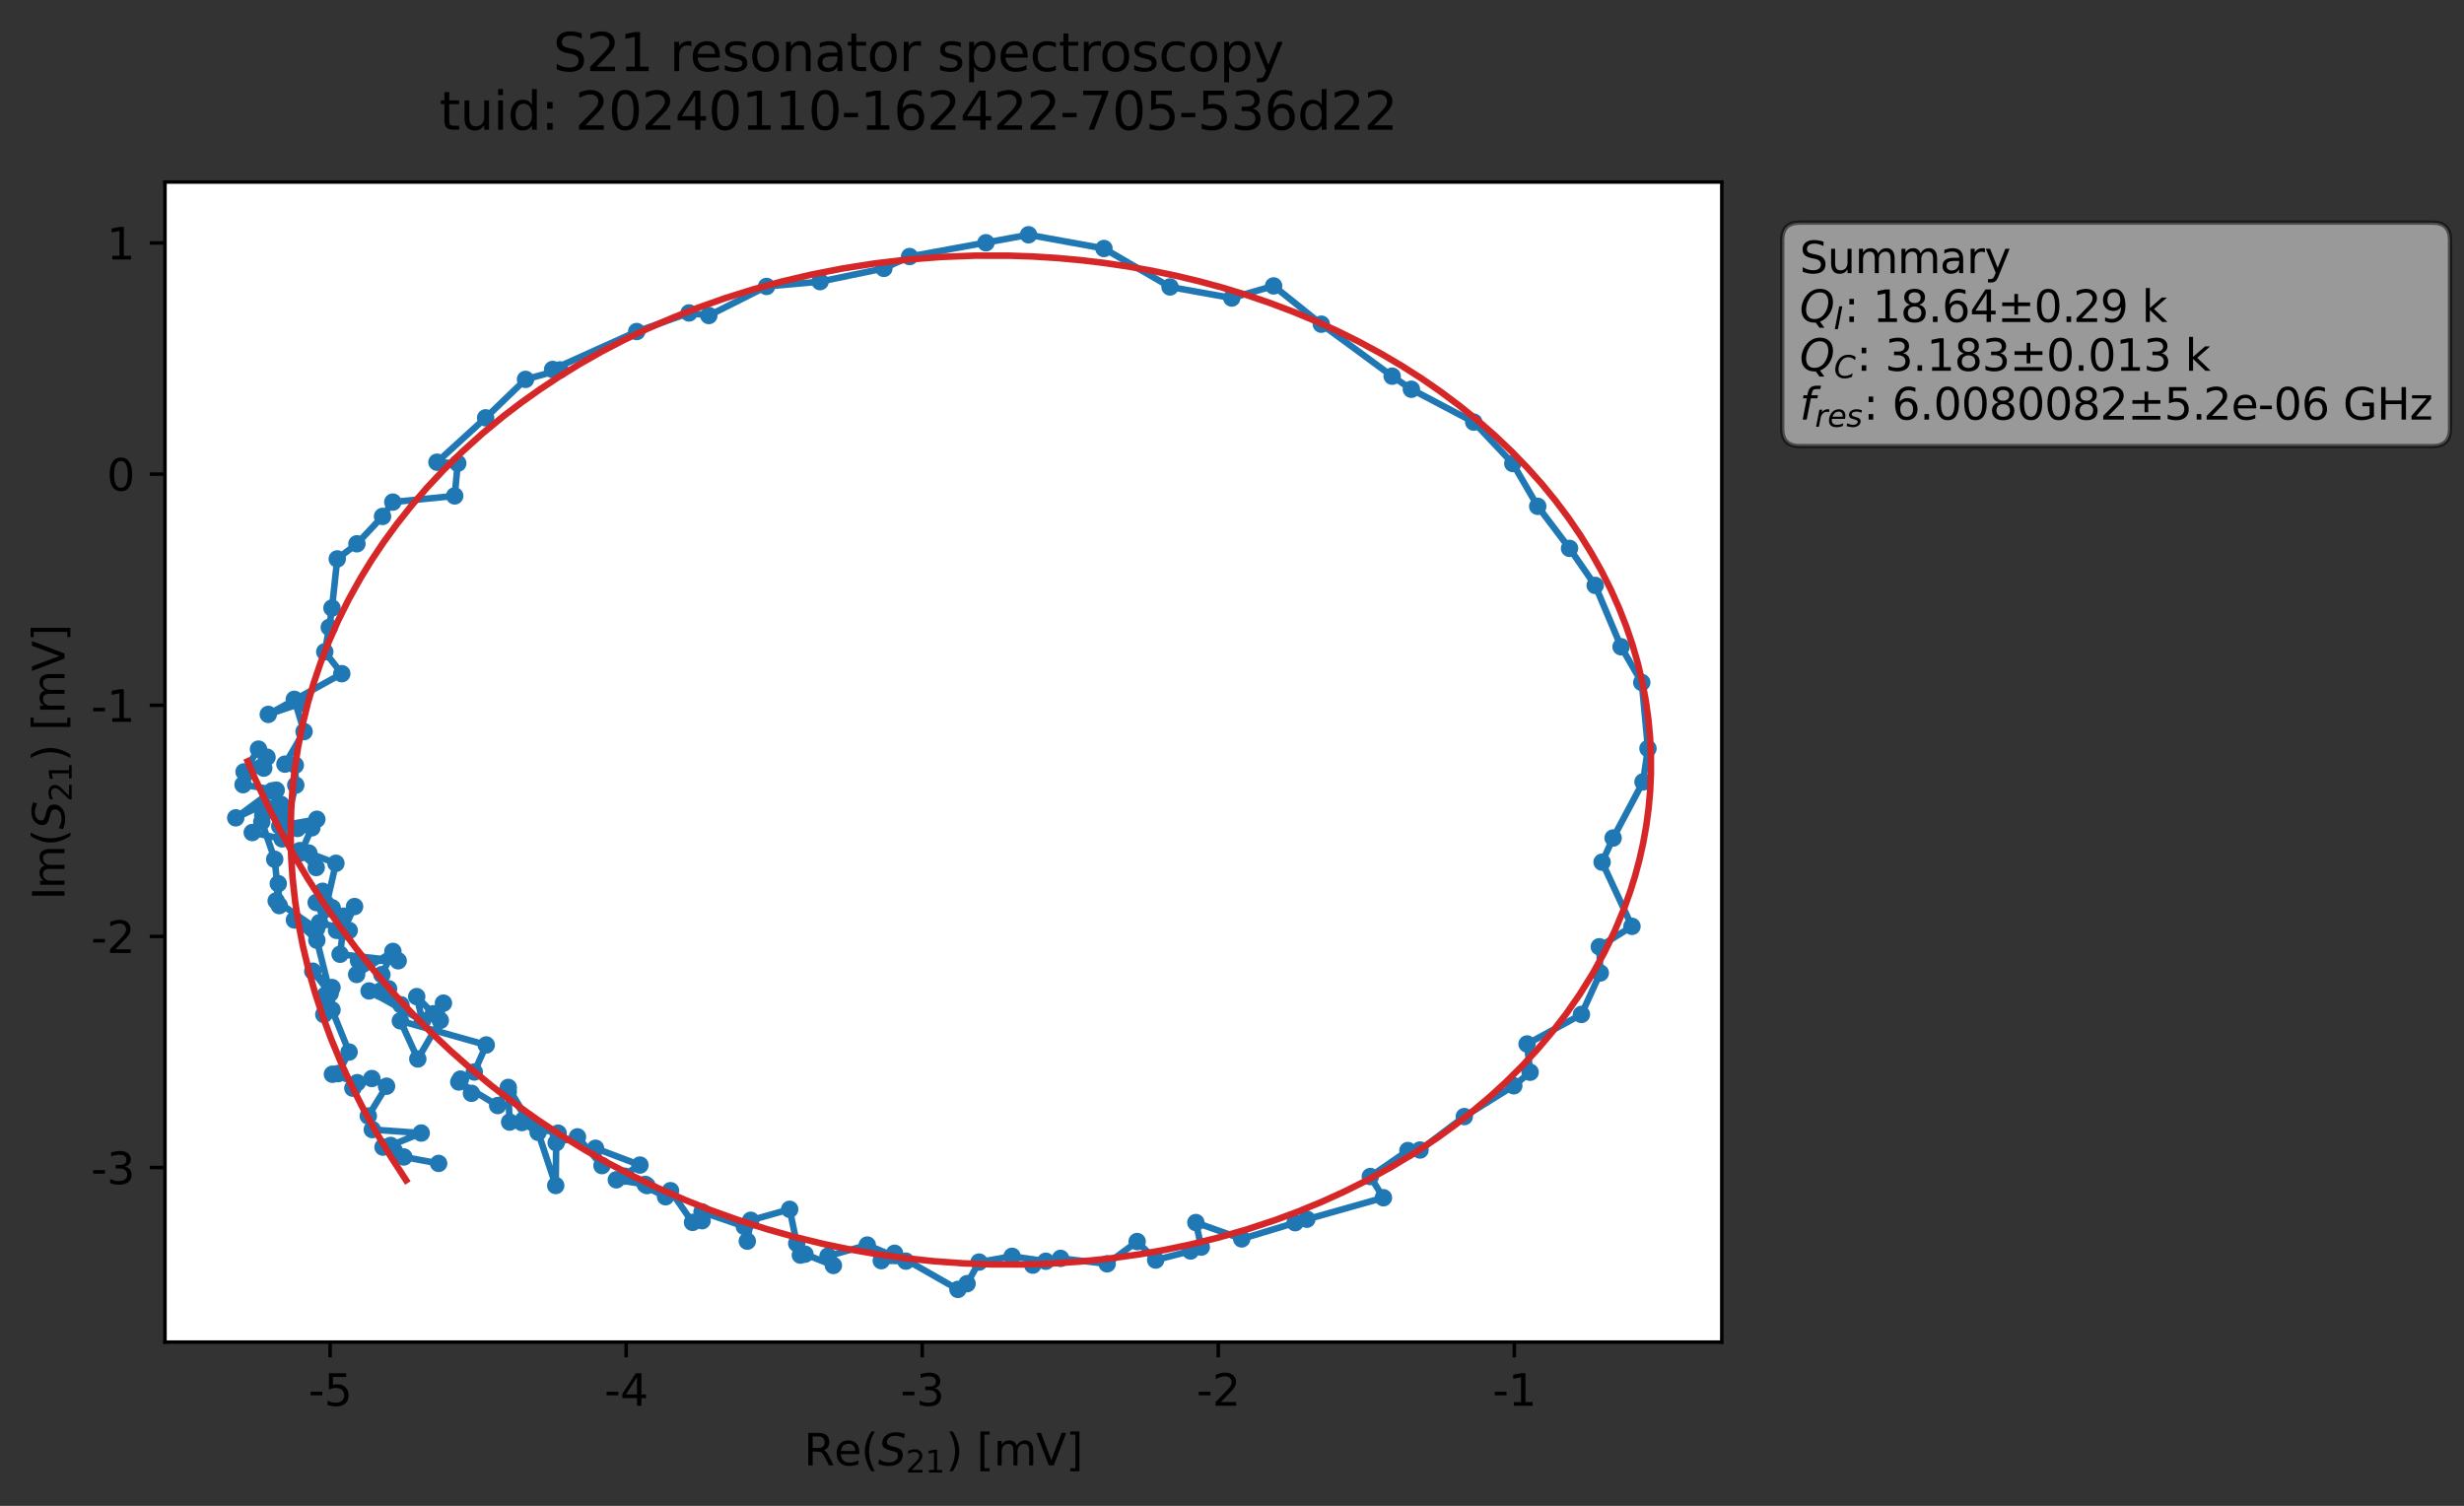 <?xml version="1.0" encoding="utf-8" standalone="no"?>
<!DOCTYPE svg PUBLIC "-//W3C//DTD SVG 1.1//EN"
  "http://www.w3.org/Graphics/SVG/1.1/DTD/svg11.dtd">
<svg xmlns:xlink="http://www.w3.org/1999/xlink" width="565.224pt" height="345.428pt" viewBox="0 0 565.224 345.428" xmlns="http://www.w3.org/2000/svg" version="1.1">
 <rect x="0" y="0" width="565.224" height="345.428" fill="#333333" stroke="none"/>
 <defs>
  <style type="text/css">*{stroke-linejoin: round; stroke-linecap: butt}</style>
 </defs>
 <g id="figure_1">
  <g id="patch_1">
   <path d="M 0 345.428 
L 565.224 345.428 
L 565.224 -0 
L 0 -0 
L 0 345.428 
z
" style="fill: none; opacity: 0"/>
  </g>
  <g id="axes_1">
   <g id="patch_2">
    <path d="M 37.848 307.872 
L 394.968 307.872 
L 394.968 41.76 
L 37.848 41.76 
z
" style="fill: #ffffff"/>
   </g>
   <g id="matplotlib.axis_1">
    <g id="xtick_1">
     <g id="line2d_1">
      <defs>
       <path id="m662bc33553" d="M 0 0 
L 0 3.5 
" style="stroke: #000000; stroke-width: 0.8"/>
      </defs>
      <g>
       <use xlink:href="#m662bc33553" x="75.724" y="307.872" style="stroke: #000000; stroke-width: 0.8"/>
      </g>
     </g>
     <g id="text_1">
      <!-- -5 -->
      <g transform="translate(70.739 322.47) scale(0.1 -0.1)">
       <defs>
        <path id="DejaVuSans-2d" d="M 313 2009 
L 1997 2009 
L 1997 1497 
L 313 1497 
L 313 2009 
z
" transform="scale(0.016)"/>
        <path id="DejaVuSans-35" d="M 691 4666 
L 3169 4666 
L 3169 4134 
L 1269 4134 
L 1269 2991 
Q 1406 3038 1543 3061 
Q 1681 3084 1819 3084 
Q 2600 3084 3056 2656 
Q 3513 2228 3513 1497 
Q 3513 744 3044 326 
Q 2575 -91 1722 -91 
Q 1428 -91 1123 -41 
Q 819 9 494 109 
L 494 744 
Q 775 591 1075 516 
Q 1375 441 1709 441 
Q 2250 441 2565 725 
Q 2881 1009 2881 1497 
Q 2881 1984 2565 2268 
Q 2250 2553 1709 2553 
Q 1456 2553 1204 2497 
Q 953 2441 691 2322 
L 691 4666 
z
" transform="scale(0.016)"/>
       </defs>
       <use xlink:href="#DejaVuSans-2d"/>
       <use xlink:href="#DejaVuSans-35" x="36.084"/>
      </g>
     </g>
    </g>
    <g id="xtick_2">
     <g id="line2d_2">
      <g>
       <use xlink:href="#m662bc33553" x="143.637" y="307.872" style="stroke: #000000; stroke-width: 0.8"/>
      </g>
     </g>
     <g id="text_2">
      <!-- -4 -->
      <g transform="translate(138.652 322.47) scale(0.1 -0.1)">
       <defs>
        <path id="DejaVuSans-34" d="M 2419 4116 
L 825 1625 
L 2419 1625 
L 2419 4116 
z
M 2253 4666 
L 3047 4666 
L 3047 1625 
L 3713 1625 
L 3713 1100 
L 3047 1100 
L 3047 0 
L 2419 0 
L 2419 1100 
L 313 1100 
L 313 1709 
L 2253 4666 
z
" transform="scale(0.016)"/>
       </defs>
       <use xlink:href="#DejaVuSans-2d"/>
       <use xlink:href="#DejaVuSans-34" x="36.084"/>
      </g>
     </g>
    </g>
    <g id="xtick_3">
     <g id="line2d_3">
      <g>
       <use xlink:href="#m662bc33553" x="211.55" y="307.872" style="stroke: #000000; stroke-width: 0.8"/>
      </g>
     </g>
     <g id="text_3">
      <!-- -3 -->
      <g transform="translate(206.565 322.47) scale(0.1 -0.1)">
       <defs>
        <path id="DejaVuSans-33" d="M 2597 2516 
Q 3050 2419 3304 2112 
Q 3559 1806 3559 1356 
Q 3559 666 3084 287 
Q 2609 -91 1734 -91 
Q 1441 -91 1130 -33 
Q 819 25 488 141 
L 488 750 
Q 750 597 1062 519 
Q 1375 441 1716 441 
Q 2309 441 2620 675 
Q 2931 909 2931 1356 
Q 2931 1769 2642 2001 
Q 2353 2234 1838 2234 
L 1294 2234 
L 1294 2753 
L 1863 2753 
Q 2328 2753 2575 2939 
Q 2822 3125 2822 3475 
Q 2822 3834 2567 4026 
Q 2313 4219 1838 4219 
Q 1578 4219 1281 4162 
Q 984 4106 628 3988 
L 628 4550 
Q 988 4650 1302 4700 
Q 1616 4750 1894 4750 
Q 2613 4750 3031 4423 
Q 3450 4097 3450 3541 
Q 3450 3153 3228 2886 
Q 3006 2619 2597 2516 
z
" transform="scale(0.016)"/>
       </defs>
       <use xlink:href="#DejaVuSans-2d"/>
       <use xlink:href="#DejaVuSans-33" x="36.084"/>
      </g>
     </g>
    </g>
    <g id="xtick_4">
     <g id="line2d_4">
      <g>
       <use xlink:href="#m662bc33553" x="279.463" y="307.872" style="stroke: #000000; stroke-width: 0.8"/>
      </g>
     </g>
     <g id="text_4">
      <!-- -2 -->
      <g transform="translate(274.478 322.47) scale(0.1 -0.1)">
       <defs>
        <path id="DejaVuSans-32" d="M 1228 531 
L 3431 531 
L 3431 0 
L 469 0 
L 469 531 
Q 828 903 1448 1529 
Q 2069 2156 2228 2338 
Q 2531 2678 2651 2914 
Q 2772 3150 2772 3378 
Q 2772 3750 2511 3984 
Q 2250 4219 1831 4219 
Q 1534 4219 1204 4116 
Q 875 4013 500 3803 
L 500 4441 
Q 881 4594 1212 4672 
Q 1544 4750 1819 4750 
Q 2544 4750 2975 4387 
Q 3406 4025 3406 3419 
Q 3406 3131 3298 2873 
Q 3191 2616 2906 2266 
Q 2828 2175 2409 1742 
Q 1991 1309 1228 531 
z
" transform="scale(0.016)"/>
       </defs>
       <use xlink:href="#DejaVuSans-2d"/>
       <use xlink:href="#DejaVuSans-32" x="36.084"/>
      </g>
     </g>
    </g>
    <g id="xtick_5">
     <g id="line2d_5">
      <g>
       <use xlink:href="#m662bc33553" x="347.376" y="307.872" style="stroke: #000000; stroke-width: 0.8"/>
      </g>
     </g>
     <g id="text_5">
      <!-- -1 -->
      <g transform="translate(342.391 322.47) scale(0.1 -0.1)">
       <defs>
        <path id="DejaVuSans-31" d="M 794 531 
L 1825 531 
L 1825 4091 
L 703 3866 
L 703 4441 
L 1819 4666 
L 2450 4666 
L 2450 531 
L 3481 531 
L 3481 0 
L 794 0 
L 794 531 
z
" transform="scale(0.016)"/>
       </defs>
       <use xlink:href="#DejaVuSans-2d"/>
       <use xlink:href="#DejaVuSans-31" x="36.084"/>
      </g>
     </g>
    </g>
    <g id="text_6">
     <!-- Re$(S_{21})$ [mV] -->
     <g transform="translate(184.408 336.149) scale(0.1 -0.1)">
      <defs>
       <path id="DejaVuSans-52" d="M 2841 2188 
Q 3044 2119 3236 1894 
Q 3428 1669 3622 1275 
L 4263 0 
L 3584 0 
L 2988 1197 
Q 2756 1666 2539 1819 
Q 2322 1972 1947 1972 
L 1259 1972 
L 1259 0 
L 628 0 
L 628 4666 
L 2053 4666 
Q 2853 4666 3247 4331 
Q 3641 3997 3641 3322 
Q 3641 2881 3436 2590 
Q 3231 2300 2841 2188 
z
M 1259 4147 
L 1259 2491 
L 2053 2491 
Q 2509 2491 2742 2702 
Q 2975 2913 2975 3322 
Q 2975 3731 2742 3939 
Q 2509 4147 2053 4147 
L 1259 4147 
z
" transform="scale(0.016)"/>
       <path id="DejaVuSans-65" d="M 3597 1894 
L 3597 1613 
L 953 1613 
Q 991 1019 1311 708 
Q 1631 397 2203 397 
Q 2534 397 2845 478 
Q 3156 559 3463 722 
L 3463 178 
Q 3153 47 2828 -22 
Q 2503 -91 2169 -91 
Q 1331 -91 842 396 
Q 353 884 353 1716 
Q 353 2575 817 3079 
Q 1281 3584 2069 3584 
Q 2775 3584 3186 3129 
Q 3597 2675 3597 1894 
z
M 3022 2063 
Q 3016 2534 2758 2815 
Q 2500 3097 2075 3097 
Q 1594 3097 1305 2825 
Q 1016 2553 972 2059 
L 3022 2063 
z
" transform="scale(0.016)"/>
       <path id="DejaVuSans-28" d="M 1984 4856 
Q 1566 4138 1362 3434 
Q 1159 2731 1159 2009 
Q 1159 1288 1364 580 
Q 1569 -128 1984 -844 
L 1484 -844 
Q 1016 -109 783 600 
Q 550 1309 550 2009 
Q 550 2706 781 3412 
Q 1013 4119 1484 4856 
L 1984 4856 
z
" transform="scale(0.016)"/>
       <path id="DejaVuSans-Oblique-53" d="M 3859 4513 
L 3738 3897 
Q 3422 4066 3111 4152 
Q 2800 4238 2509 4238 
Q 1944 4238 1609 3991 
Q 1275 3744 1275 3334 
Q 1275 3109 1398 2989 
Q 1522 2869 2034 2731 
L 2413 2638 
Q 3053 2472 3303 2217 
Q 3553 1963 3553 1503 
Q 3553 797 2998 353 
Q 2444 -91 1538 -91 
Q 1166 -91 791 -17 
Q 416 56 38 206 
L 166 856 
Q 513 641 861 531 
Q 1209 422 1556 422 
Q 2147 422 2503 684 
Q 2859 947 2859 1369 
Q 2859 1650 2717 1795 
Q 2575 1941 2106 2059 
L 1728 2156 
Q 1081 2325 845 2545 
Q 609 2766 609 3163 
Q 609 3859 1145 4304 
Q 1681 4750 2541 4750 
Q 2875 4750 3203 4690 
Q 3531 4631 3859 4513 
z
" transform="scale(0.016)"/>
       <path id="DejaVuSans-29" d="M 513 4856 
L 1013 4856 
Q 1481 4119 1714 3412 
Q 1947 2706 1947 2009 
Q 1947 1309 1714 600 
Q 1481 -109 1013 -844 
L 513 -844 
Q 928 -128 1133 580 
Q 1338 1288 1338 2009 
Q 1338 2731 1133 3434 
Q 928 4138 513 4856 
z
" transform="scale(0.016)"/>
       <path id="DejaVuSans-20" transform="scale(0.016)"/>
       <path id="DejaVuSans-5b" d="M 550 4863 
L 1875 4863 
L 1875 4416 
L 1125 4416 
L 1125 -397 
L 1875 -397 
L 1875 -844 
L 550 -844 
L 550 4863 
z
" transform="scale(0.016)"/>
       <path id="DejaVuSans-6d" d="M 3328 2828 
Q 3544 3216 3844 3400 
Q 4144 3584 4550 3584 
Q 5097 3584 5394 3201 
Q 5691 2819 5691 2113 
L 5691 0 
L 5113 0 
L 5113 2094 
Q 5113 2597 4934 2840 
Q 4756 3084 4391 3084 
Q 3944 3084 3684 2787 
Q 3425 2491 3425 1978 
L 3425 0 
L 2847 0 
L 2847 2094 
Q 2847 2600 2669 2842 
Q 2491 3084 2119 3084 
Q 1678 3084 1418 2786 
Q 1159 2488 1159 1978 
L 1159 0 
L 581 0 
L 581 3500 
L 1159 3500 
L 1159 2956 
Q 1356 3278 1631 3431 
Q 1906 3584 2284 3584 
Q 2666 3584 2933 3390 
Q 3200 3197 3328 2828 
z
" transform="scale(0.016)"/>
       <path id="DejaVuSans-56" d="M 1831 0 
L 50 4666 
L 709 4666 
L 2188 738 
L 3669 4666 
L 4325 4666 
L 2547 0 
L 1831 0 
z
" transform="scale(0.016)"/>
       <path id="DejaVuSans-5d" d="M 1947 4863 
L 1947 -844 
L 622 -844 
L 622 -397 
L 1369 -397 
L 1369 4416 
L 622 4416 
L 622 4863 
L 1947 4863 
z
" transform="scale(0.016)"/>
      </defs>
      <use xlink:href="#DejaVuSans-52" transform="translate(0 0.016)"/>
      <use xlink:href="#DejaVuSans-65" transform="translate(69.482 0.016)"/>
      <use xlink:href="#DejaVuSans-28" transform="translate(131.006 0.016)"/>
      <use xlink:href="#DejaVuSans-Oblique-53" transform="translate(170.02 0.016)"/>
      <use xlink:href="#DejaVuSans-32" transform="translate(233.496 -16.391) scale(0.7)"/>
      <use xlink:href="#DejaVuSans-31" transform="translate(278.032 -16.391) scale(0.7)"/>
      <use xlink:href="#DejaVuSans-29" transform="translate(325.303 0.016)"/>
      <use xlink:href="#DejaVuSans-20" transform="translate(364.316 0.016)"/>
      <use xlink:href="#DejaVuSans-5b" transform="translate(396.104 0.016)"/>
      <use xlink:href="#DejaVuSans-6d" transform="translate(435.117 0.016)"/>
      <use xlink:href="#DejaVuSans-56" transform="translate(532.529 0.016)"/>
      <use xlink:href="#DejaVuSans-5d" transform="translate(600.938 0.016)"/>
     </g>
    </g>
   </g>
   <g id="matplotlib.axis_2">
    <g id="ytick_1">
     <g id="line2d_6">
      <defs>
       <path id="mcacd127957" d="M 0 0 
L -3.5 0 
" style="stroke: #000000; stroke-width: 0.8"/>
      </defs>
      <g>
       <use xlink:href="#mcacd127957" x="37.848" y="267.826" style="stroke: #000000; stroke-width: 0.8"/>
      </g>
     </g>
     <g id="text_7">
      <!-- -3 -->
      <g transform="translate(20.878 271.626) scale(0.1 -0.1)">
       <use xlink:href="#DejaVuSans-2d"/>
       <use xlink:href="#DejaVuSans-33" x="36.084"/>
      </g>
     </g>
    </g>
    <g id="ytick_2">
     <g id="line2d_7">
      <g>
       <use xlink:href="#mcacd127957" x="37.848" y="214.801" style="stroke: #000000; stroke-width: 0.8"/>
      </g>
     </g>
     <g id="text_8">
      <!-- -2 -->
      <g transform="translate(20.878 218.601) scale(0.1 -0.1)">
       <use xlink:href="#DejaVuSans-2d"/>
       <use xlink:href="#DejaVuSans-32" x="36.084"/>
      </g>
     </g>
    </g>
    <g id="ytick_3">
     <g id="line2d_8">
      <g>
       <use xlink:href="#mcacd127957" x="37.848" y="161.776" style="stroke: #000000; stroke-width: 0.8"/>
      </g>
     </g>
     <g id="text_9">
      <!-- -1 -->
      <g transform="translate(20.878 165.576) scale(0.1 -0.1)">
       <use xlink:href="#DejaVuSans-2d"/>
       <use xlink:href="#DejaVuSans-31" x="36.084"/>
      </g>
     </g>
    </g>
    <g id="ytick_4">
     <g id="line2d_9">
      <g>
       <use xlink:href="#mcacd127957" x="37.848" y="108.752" style="stroke: #000000; stroke-width: 0.8"/>
      </g>
     </g>
     <g id="text_10">
      <!-- 0 -->
      <g transform="translate(24.486 112.551) scale(0.1 -0.1)">
       <defs>
        <path id="DejaVuSans-30" d="M 2034 4250 
Q 1547 4250 1301 3770 
Q 1056 3291 1056 2328 
Q 1056 1369 1301 889 
Q 1547 409 2034 409 
Q 2525 409 2770 889 
Q 3016 1369 3016 2328 
Q 3016 3291 2770 3770 
Q 2525 4250 2034 4250 
z
M 2034 4750 
Q 2819 4750 3233 4129 
Q 3647 3509 3647 2328 
Q 3647 1150 3233 529 
Q 2819 -91 2034 -91 
Q 1250 -91 836 529 
Q 422 1150 422 2328 
Q 422 3509 836 4129 
Q 1250 4750 2034 4750 
z
" transform="scale(0.016)"/>
       </defs>
       <use xlink:href="#DejaVuSans-30"/>
      </g>
     </g>
    </g>
    <g id="ytick_5">
     <g id="line2d_10">
      <g>
       <use xlink:href="#mcacd127957" x="37.848" y="55.727" style="stroke: #000000; stroke-width: 0.8"/>
      </g>
     </g>
     <g id="text_11">
      <!-- 1 -->
      <g transform="translate(24.486 59.526) scale(0.1 -0.1)">
       <use xlink:href="#DejaVuSans-31"/>
      </g>
     </g>
    </g>
    <g id="text_12">
     <!-- Im$(S_{21})$ [mV] -->
     <g transform="translate(14.798 206.466) rotate(-90) scale(0.1 -0.1)">
      <defs>
       <path id="DejaVuSans-49" d="M 628 4666 
L 1259 4666 
L 1259 0 
L 628 0 
L 628 4666 
z
" transform="scale(0.016)"/>
      </defs>
      <use xlink:href="#DejaVuSans-49" transform="translate(0 0.016)"/>
      <use xlink:href="#DejaVuSans-6d" transform="translate(25.867 0.016)"/>
      <use xlink:href="#DejaVuSans-28" transform="translate(123.279 0.016)"/>
      <use xlink:href="#DejaVuSans-Oblique-53" transform="translate(162.293 0.016)"/>
      <use xlink:href="#DejaVuSans-32" transform="translate(225.77 -16.391) scale(0.7)"/>
      <use xlink:href="#DejaVuSans-31" transform="translate(270.306 -16.391) scale(0.7)"/>
      <use xlink:href="#DejaVuSans-29" transform="translate(317.576 0.016)"/>
      <use xlink:href="#DejaVuSans-20" transform="translate(356.59 0.016)"/>
      <use xlink:href="#DejaVuSans-5b" transform="translate(388.377 0.016)"/>
      <use xlink:href="#DejaVuSans-6d" transform="translate(427.391 0.016)"/>
      <use xlink:href="#DejaVuSans-56" transform="translate(524.803 0.016)"/>
      <use xlink:href="#DejaVuSans-5d" transform="translate(593.211 0.016)"/>
     </g>
    </g>
   </g>
   <g id="line2d_11">
    <path d="M 100.617 266.879 
L 92.639 265.401 
L 90.447 263.977 
L 87.865 263.14 
L 89.617 262.758 
L 96.629 259.911 
L 85.405 259.122 
L 84.486 256.002 
L 88.672 249.163 
L 85.302 247.407 
L 80.94 249.62 
L 81.947 248.354 
L 76.25 246.424 
L 77.569 246.276 
L 80.08 241.329 
L 76.159 231.653 
L 74.28 232.72 
L 74.907 229.763 
L 74.606 228.3 
L 76.157 226.536 
L 71.745 222.785 
L 75.737 227.882 
L 72.677 215.674 
L 67.544 211.038 
L 72.62 213.025 
L 63.353 206.662 
L 63.835 202.701 
L 64.062 207.738 
L 63.013 197.113 
L 60.052 188.53 
L 57.863 190.981 
L 64.722 192.434 
L 67.846 180.098 
L 67.738 175.529 
L 65.364 175.29 
L 69.747 167.816 
L 67.518 160.419 
L 69.09 161.336 
L 61.54 163.879 
L 78.407 154.535 
L 74.502 149.52 
L 75.532 143.917 
L 76.153 139.476 
L 77.363 128.214 
L 81.876 124.741 
L 87.75 118.465 
L 90.108 115.175 
L 104.302 113.758 
L 105.005 106.277 
L 100.233 106.028 
L 111.404 95.847 
L 120.553 87.027 
L 128.439 84.854 
L 126.772 84.755 
L 146.058 76.053 
L 158.063 71.786 
L 162.598 72.378 
L 175.847 65.713 
L 188.127 64.606 
L 202.753 61.565 
L 208.657 58.847 
L 235.939 53.856 
L 253.242 57.005 
L 268.395 65.825 
L 282.557 68.366 
L 292.156 65.589 
L 303.102 74.366 
L 319.352 86.292 
L 323.761 89.293 
L 338.066 96.828 
L 347.026 106.325 
L 352.747 116.147 
L 360.042 125.793 
L 365.929 134.289 
L 371.862 148.367 
L 376.612 156.56 
L 378.034 171.703 
L 376.894 179.365 
L 370.04 192.237 
L 367.513 197.775 
L 374.364 212.493 
L 366.877 217.181 
L 367.094 223.195 
L 362.77 232.7 
L 350.301 239.486 
L 351.002 245.96 
L 347.256 249.065 
L 335.904 256.136 
L 325.742 263.804 
L 322.961 263.931 
L 314.333 269.889 
L 317.347 274.751 
L 297.091 280.472 
L 299.791 279.677 
L 284.84 284.199 
L 274.329 280.443 
L 275.564 286.082 
L 273.111 286.97 
L 265.101 289.047 
L 260.854 284.802 
L 253.974 289.909 
L 243.283 288.661 
L 236.91 290.212 
L 239.902 289.32 
L 232.166 288.191 
L 224.605 289.508 
L 221.841 294.462 
L 219.745 295.776 
L 205.208 287.498 
L 202.157 289.187 
L 207.802 289.297 
L 198.945 285.605 
L 189.945 288.136 
L 191.176 290.287 
L 184.652 287.699 
L 183.597 287.907 
L 182.765 285.232 
L 181.143 277.406 
L 172.205 279.924 
L 171.426 284.716 
L 170.748 281.346 
L 161.033 278.009 
L 161.053 280.019 
L 158.862 280.404 
L 153.809 273.139 
L 152.669 274.522 
L 143.3 269.814 
L 148.404 271.966 
L 148.008 271.693 
L 141.381 270.641 
L 146.797 267.255 
L 136.604 263.4 
L 138.094 267.389 
L 132.469 260.785 
L 127.588 262.133 
L 127.48 271.949 
L 123.431 259.741 
L 119.714 257.506 
L 120.031 256.943 
L 128.03 259.942 
L 116.904 257.396 
L 116.597 250.457 
L 121.146 257.041 
L 116.593 249.443 
L 114.167 253.608 
L 105.241 248.198 
L 108.15 250.799 
L 105.617 247.539 
L 108.803 245.904 
L 111.542 239.713 
L 91.837 234.176 
L 95.841 242.918 
L 101 234.072 
L 101.721 230.113 
L 99.404 232.548 
L 95.593 228.616 
L 96.91 234.165 
L 84.669 227.316 
L 91.977 230.493 
L 87.177 227.376 
L 89.131 226.809 
L 87.607 223.57 
L 90.127 218.246 
L 81.819 223.539 
L 82.249 220.385 
L 91.339 220.401 
L 78.01 218.897 
L 78.642 213.712 
L 81.338 207.956 
L 77.193 213.412 
L 80.105 213.445 
L 73.301 211.641 
L 76.205 208.254 
L 72.532 207.043 
L 78.88 210.164 
L 73.997 204.448 
L 74.652 208.545 
L 77.058 198.032 
L 70.843 195.678 
L 68.789 195.126 
L 72.542 199.008 
L 69.022 195.637 
L 71.535 189.893 
L 64.17 189.526 
L 72.683 187.93 
L 68.23 190.05 
L 63.764 186.467 
L 64.492 184.535 
L 63.521 184.944 
L 60.27 187.005 
L 60.383 184.651 
L 54.081 187.608 
L 62.441 181.412 
L 63.362 181.255 
L 55.757 180 
L 61.254 173.686 
L 55.984 177.055 
L 59.295 171.841 
L 60.499 176.209 
L 60.499 176.209 
" clip-path="url(#pf1b4808e62)" style="fill: none; stroke: #1f77b4; stroke-width: 1.5; stroke-linecap: square"/>
    <defs>
     <path id="m2b17245c25" d="M 0 1.5 
C 0.398 1.5 0.779 1.342 1.061 1.061 
C 1.342 0.779 1.5 0.398 1.5 0 
C 1.5 -0.398 1.342 -0.779 1.061 -1.061 
C 0.779 -1.342 0.398 -1.5 0 -1.5 
C -0.398 -1.5 -0.779 -1.342 -1.061 -1.061 
C -1.342 -0.779 -1.5 -0.398 -1.5 0 
C -1.5 0.398 -1.342 0.779 -1.061 1.061 
C -0.779 1.342 -0.398 1.5 0 1.5 
z
" style="stroke: #1f77b4"/>
    </defs>
    <g clip-path="url(#pf1b4808e62)">
     <use xlink:href="#m2b17245c25" x="100.617" y="266.879" style="fill: #1f77b4; stroke: #1f77b4"/>
     <use xlink:href="#m2b17245c25" x="92.639" y="265.401" style="fill: #1f77b4; stroke: #1f77b4"/>
     <use xlink:href="#m2b17245c25" x="90.447" y="263.977" style="fill: #1f77b4; stroke: #1f77b4"/>
     <use xlink:href="#m2b17245c25" x="87.865" y="263.14" style="fill: #1f77b4; stroke: #1f77b4"/>
     <use xlink:href="#m2b17245c25" x="89.617" y="262.758" style="fill: #1f77b4; stroke: #1f77b4"/>
     <use xlink:href="#m2b17245c25" x="96.629" y="259.911" style="fill: #1f77b4; stroke: #1f77b4"/>
     <use xlink:href="#m2b17245c25" x="85.405" y="259.122" style="fill: #1f77b4; stroke: #1f77b4"/>
     <use xlink:href="#m2b17245c25" x="84.486" y="256.002" style="fill: #1f77b4; stroke: #1f77b4"/>
     <use xlink:href="#m2b17245c25" x="88.672" y="249.163" style="fill: #1f77b4; stroke: #1f77b4"/>
     <use xlink:href="#m2b17245c25" x="85.302" y="247.407" style="fill: #1f77b4; stroke: #1f77b4"/>
     <use xlink:href="#m2b17245c25" x="80.94" y="249.62" style="fill: #1f77b4; stroke: #1f77b4"/>
     <use xlink:href="#m2b17245c25" x="81.947" y="248.354" style="fill: #1f77b4; stroke: #1f77b4"/>
     <use xlink:href="#m2b17245c25" x="76.25" y="246.424" style="fill: #1f77b4; stroke: #1f77b4"/>
     <use xlink:href="#m2b17245c25" x="77.569" y="246.276" style="fill: #1f77b4; stroke: #1f77b4"/>
     <use xlink:href="#m2b17245c25" x="80.08" y="241.329" style="fill: #1f77b4; stroke: #1f77b4"/>
     <use xlink:href="#m2b17245c25" x="76.159" y="231.653" style="fill: #1f77b4; stroke: #1f77b4"/>
     <use xlink:href="#m2b17245c25" x="74.28" y="232.72" style="fill: #1f77b4; stroke: #1f77b4"/>
     <use xlink:href="#m2b17245c25" x="74.907" y="229.763" style="fill: #1f77b4; stroke: #1f77b4"/>
     <use xlink:href="#m2b17245c25" x="74.606" y="228.3" style="fill: #1f77b4; stroke: #1f77b4"/>
     <use xlink:href="#m2b17245c25" x="76.157" y="226.536" style="fill: #1f77b4; stroke: #1f77b4"/>
     <use xlink:href="#m2b17245c25" x="71.745" y="222.785" style="fill: #1f77b4; stroke: #1f77b4"/>
     <use xlink:href="#m2b17245c25" x="75.737" y="227.882" style="fill: #1f77b4; stroke: #1f77b4"/>
     <use xlink:href="#m2b17245c25" x="72.677" y="215.674" style="fill: #1f77b4; stroke: #1f77b4"/>
     <use xlink:href="#m2b17245c25" x="67.544" y="211.038" style="fill: #1f77b4; stroke: #1f77b4"/>
     <use xlink:href="#m2b17245c25" x="72.62" y="213.025" style="fill: #1f77b4; stroke: #1f77b4"/>
     <use xlink:href="#m2b17245c25" x="63.353" y="206.662" style="fill: #1f77b4; stroke: #1f77b4"/>
     <use xlink:href="#m2b17245c25" x="63.835" y="202.701" style="fill: #1f77b4; stroke: #1f77b4"/>
     <use xlink:href="#m2b17245c25" x="64.062" y="207.738" style="fill: #1f77b4; stroke: #1f77b4"/>
     <use xlink:href="#m2b17245c25" x="63.013" y="197.113" style="fill: #1f77b4; stroke: #1f77b4"/>
     <use xlink:href="#m2b17245c25" x="60.052" y="188.53" style="fill: #1f77b4; stroke: #1f77b4"/>
     <use xlink:href="#m2b17245c25" x="57.863" y="190.981" style="fill: #1f77b4; stroke: #1f77b4"/>
     <use xlink:href="#m2b17245c25" x="64.722" y="192.434" style="fill: #1f77b4; stroke: #1f77b4"/>
     <use xlink:href="#m2b17245c25" x="67.846" y="180.098" style="fill: #1f77b4; stroke: #1f77b4"/>
     <use xlink:href="#m2b17245c25" x="67.738" y="175.529" style="fill: #1f77b4; stroke: #1f77b4"/>
     <use xlink:href="#m2b17245c25" x="65.364" y="175.29" style="fill: #1f77b4; stroke: #1f77b4"/>
     <use xlink:href="#m2b17245c25" x="69.747" y="167.816" style="fill: #1f77b4; stroke: #1f77b4"/>
     <use xlink:href="#m2b17245c25" x="67.518" y="160.419" style="fill: #1f77b4; stroke: #1f77b4"/>
     <use xlink:href="#m2b17245c25" x="69.09" y="161.336" style="fill: #1f77b4; stroke: #1f77b4"/>
     <use xlink:href="#m2b17245c25" x="61.54" y="163.879" style="fill: #1f77b4; stroke: #1f77b4"/>
     <use xlink:href="#m2b17245c25" x="78.407" y="154.535" style="fill: #1f77b4; stroke: #1f77b4"/>
     <use xlink:href="#m2b17245c25" x="74.502" y="149.52" style="fill: #1f77b4; stroke: #1f77b4"/>
     <use xlink:href="#m2b17245c25" x="75.532" y="143.917" style="fill: #1f77b4; stroke: #1f77b4"/>
     <use xlink:href="#m2b17245c25" x="76.153" y="139.476" style="fill: #1f77b4; stroke: #1f77b4"/>
     <use xlink:href="#m2b17245c25" x="77.363" y="128.214" style="fill: #1f77b4; stroke: #1f77b4"/>
     <use xlink:href="#m2b17245c25" x="81.876" y="124.741" style="fill: #1f77b4; stroke: #1f77b4"/>
     <use xlink:href="#m2b17245c25" x="87.75" y="118.465" style="fill: #1f77b4; stroke: #1f77b4"/>
     <use xlink:href="#m2b17245c25" x="90.108" y="115.175" style="fill: #1f77b4; stroke: #1f77b4"/>
     <use xlink:href="#m2b17245c25" x="104.302" y="113.758" style="fill: #1f77b4; stroke: #1f77b4"/>
     <use xlink:href="#m2b17245c25" x="105.005" y="106.277" style="fill: #1f77b4; stroke: #1f77b4"/>
     <use xlink:href="#m2b17245c25" x="100.233" y="106.028" style="fill: #1f77b4; stroke: #1f77b4"/>
     <use xlink:href="#m2b17245c25" x="111.404" y="95.847" style="fill: #1f77b4; stroke: #1f77b4"/>
     <use xlink:href="#m2b17245c25" x="120.553" y="87.027" style="fill: #1f77b4; stroke: #1f77b4"/>
     <use xlink:href="#m2b17245c25" x="128.439" y="84.854" style="fill: #1f77b4; stroke: #1f77b4"/>
     <use xlink:href="#m2b17245c25" x="126.772" y="84.755" style="fill: #1f77b4; stroke: #1f77b4"/>
     <use xlink:href="#m2b17245c25" x="146.058" y="76.053" style="fill: #1f77b4; stroke: #1f77b4"/>
     <use xlink:href="#m2b17245c25" x="158.063" y="71.786" style="fill: #1f77b4; stroke: #1f77b4"/>
     <use xlink:href="#m2b17245c25" x="162.598" y="72.378" style="fill: #1f77b4; stroke: #1f77b4"/>
     <use xlink:href="#m2b17245c25" x="175.847" y="65.713" style="fill: #1f77b4; stroke: #1f77b4"/>
     <use xlink:href="#m2b17245c25" x="188.127" y="64.606" style="fill: #1f77b4; stroke: #1f77b4"/>
     <use xlink:href="#m2b17245c25" x="202.753" y="61.565" style="fill: #1f77b4; stroke: #1f77b4"/>
     <use xlink:href="#m2b17245c25" x="208.657" y="58.847" style="fill: #1f77b4; stroke: #1f77b4"/>
     <use xlink:href="#m2b17245c25" x="226.173" y="55.684" style="fill: #1f77b4; stroke: #1f77b4"/>
     <use xlink:href="#m2b17245c25" x="235.939" y="53.856" style="fill: #1f77b4; stroke: #1f77b4"/>
     <use xlink:href="#m2b17245c25" x="253.242" y="57.005" style="fill: #1f77b4; stroke: #1f77b4"/>
     <use xlink:href="#m2b17245c25" x="268.395" y="65.825" style="fill: #1f77b4; stroke: #1f77b4"/>
     <use xlink:href="#m2b17245c25" x="282.557" y="68.366" style="fill: #1f77b4; stroke: #1f77b4"/>
     <use xlink:href="#m2b17245c25" x="292.156" y="65.589" style="fill: #1f77b4; stroke: #1f77b4"/>
     <use xlink:href="#m2b17245c25" x="303.102" y="74.366" style="fill: #1f77b4; stroke: #1f77b4"/>
     <use xlink:href="#m2b17245c25" x="319.352" y="86.292" style="fill: #1f77b4; stroke: #1f77b4"/>
     <use xlink:href="#m2b17245c25" x="323.761" y="89.293" style="fill: #1f77b4; stroke: #1f77b4"/>
     <use xlink:href="#m2b17245c25" x="338.066" y="96.828" style="fill: #1f77b4; stroke: #1f77b4"/>
     <use xlink:href="#m2b17245c25" x="347.026" y="106.325" style="fill: #1f77b4; stroke: #1f77b4"/>
     <use xlink:href="#m2b17245c25" x="352.747" y="116.147" style="fill: #1f77b4; stroke: #1f77b4"/>
     <use xlink:href="#m2b17245c25" x="360.042" y="125.793" style="fill: #1f77b4; stroke: #1f77b4"/>
     <use xlink:href="#m2b17245c25" x="365.929" y="134.289" style="fill: #1f77b4; stroke: #1f77b4"/>
     <use xlink:href="#m2b17245c25" x="371.862" y="148.367" style="fill: #1f77b4; stroke: #1f77b4"/>
     <use xlink:href="#m2b17245c25" x="376.612" y="156.56" style="fill: #1f77b4; stroke: #1f77b4"/>
     <use xlink:href="#m2b17245c25" x="378.034" y="171.703" style="fill: #1f77b4; stroke: #1f77b4"/>
     <use xlink:href="#m2b17245c25" x="376.894" y="179.365" style="fill: #1f77b4; stroke: #1f77b4"/>
     <use xlink:href="#m2b17245c25" x="370.04" y="192.237" style="fill: #1f77b4; stroke: #1f77b4"/>
     <use xlink:href="#m2b17245c25" x="367.513" y="197.775" style="fill: #1f77b4; stroke: #1f77b4"/>
     <use xlink:href="#m2b17245c25" x="374.364" y="212.493" style="fill: #1f77b4; stroke: #1f77b4"/>
     <use xlink:href="#m2b17245c25" x="366.877" y="217.181" style="fill: #1f77b4; stroke: #1f77b4"/>
     <use xlink:href="#m2b17245c25" x="367.094" y="223.195" style="fill: #1f77b4; stroke: #1f77b4"/>
     <use xlink:href="#m2b17245c25" x="362.77" y="232.7" style="fill: #1f77b4; stroke: #1f77b4"/>
     <use xlink:href="#m2b17245c25" x="350.301" y="239.486" style="fill: #1f77b4; stroke: #1f77b4"/>
     <use xlink:href="#m2b17245c25" x="351.002" y="245.96" style="fill: #1f77b4; stroke: #1f77b4"/>
     <use xlink:href="#m2b17245c25" x="347.256" y="249.065" style="fill: #1f77b4; stroke: #1f77b4"/>
     <use xlink:href="#m2b17245c25" x="335.904" y="256.136" style="fill: #1f77b4; stroke: #1f77b4"/>
     <use xlink:href="#m2b17245c25" x="325.742" y="263.804" style="fill: #1f77b4; stroke: #1f77b4"/>
     <use xlink:href="#m2b17245c25" x="322.961" y="263.931" style="fill: #1f77b4; stroke: #1f77b4"/>
     <use xlink:href="#m2b17245c25" x="314.333" y="269.889" style="fill: #1f77b4; stroke: #1f77b4"/>
     <use xlink:href="#m2b17245c25" x="317.347" y="274.751" style="fill: #1f77b4; stroke: #1f77b4"/>
     <use xlink:href="#m2b17245c25" x="297.091" y="280.472" style="fill: #1f77b4; stroke: #1f77b4"/>
     <use xlink:href="#m2b17245c25" x="299.791" y="279.677" style="fill: #1f77b4; stroke: #1f77b4"/>
     <use xlink:href="#m2b17245c25" x="284.84" y="284.199" style="fill: #1f77b4; stroke: #1f77b4"/>
     <use xlink:href="#m2b17245c25" x="274.329" y="280.443" style="fill: #1f77b4; stroke: #1f77b4"/>
     <use xlink:href="#m2b17245c25" x="275.564" y="286.082" style="fill: #1f77b4; stroke: #1f77b4"/>
     <use xlink:href="#m2b17245c25" x="273.111" y="286.97" style="fill: #1f77b4; stroke: #1f77b4"/>
     <use xlink:href="#m2b17245c25" x="265.101" y="289.047" style="fill: #1f77b4; stroke: #1f77b4"/>
     <use xlink:href="#m2b17245c25" x="260.854" y="284.802" style="fill: #1f77b4; stroke: #1f77b4"/>
     <use xlink:href="#m2b17245c25" x="253.974" y="289.909" style="fill: #1f77b4; stroke: #1f77b4"/>
     <use xlink:href="#m2b17245c25" x="243.283" y="288.661" style="fill: #1f77b4; stroke: #1f77b4"/>
     <use xlink:href="#m2b17245c25" x="236.91" y="290.212" style="fill: #1f77b4; stroke: #1f77b4"/>
     <use xlink:href="#m2b17245c25" x="239.902" y="289.32" style="fill: #1f77b4; stroke: #1f77b4"/>
     <use xlink:href="#m2b17245c25" x="232.166" y="288.191" style="fill: #1f77b4; stroke: #1f77b4"/>
     <use xlink:href="#m2b17245c25" x="224.605" y="289.508" style="fill: #1f77b4; stroke: #1f77b4"/>
     <use xlink:href="#m2b17245c25" x="221.841" y="294.462" style="fill: #1f77b4; stroke: #1f77b4"/>
     <use xlink:href="#m2b17245c25" x="219.745" y="295.776" style="fill: #1f77b4; stroke: #1f77b4"/>
     <use xlink:href="#m2b17245c25" x="205.208" y="287.498" style="fill: #1f77b4; stroke: #1f77b4"/>
     <use xlink:href="#m2b17245c25" x="202.157" y="289.187" style="fill: #1f77b4; stroke: #1f77b4"/>
     <use xlink:href="#m2b17245c25" x="207.802" y="289.297" style="fill: #1f77b4; stroke: #1f77b4"/>
     <use xlink:href="#m2b17245c25" x="198.945" y="285.605" style="fill: #1f77b4; stroke: #1f77b4"/>
     <use xlink:href="#m2b17245c25" x="189.945" y="288.136" style="fill: #1f77b4; stroke: #1f77b4"/>
     <use xlink:href="#m2b17245c25" x="191.176" y="290.287" style="fill: #1f77b4; stroke: #1f77b4"/>
     <use xlink:href="#m2b17245c25" x="184.652" y="287.699" style="fill: #1f77b4; stroke: #1f77b4"/>
     <use xlink:href="#m2b17245c25" x="183.597" y="287.907" style="fill: #1f77b4; stroke: #1f77b4"/>
     <use xlink:href="#m2b17245c25" x="182.765" y="285.232" style="fill: #1f77b4; stroke: #1f77b4"/>
     <use xlink:href="#m2b17245c25" x="181.143" y="277.406" style="fill: #1f77b4; stroke: #1f77b4"/>
     <use xlink:href="#m2b17245c25" x="172.205" y="279.924" style="fill: #1f77b4; stroke: #1f77b4"/>
     <use xlink:href="#m2b17245c25" x="171.426" y="284.716" style="fill: #1f77b4; stroke: #1f77b4"/>
     <use xlink:href="#m2b17245c25" x="170.748" y="281.346" style="fill: #1f77b4; stroke: #1f77b4"/>
     <use xlink:href="#m2b17245c25" x="161.033" y="278.009" style="fill: #1f77b4; stroke: #1f77b4"/>
     <use xlink:href="#m2b17245c25" x="161.053" y="280.019" style="fill: #1f77b4; stroke: #1f77b4"/>
     <use xlink:href="#m2b17245c25" x="158.862" y="280.404" style="fill: #1f77b4; stroke: #1f77b4"/>
     <use xlink:href="#m2b17245c25" x="153.809" y="273.139" style="fill: #1f77b4; stroke: #1f77b4"/>
     <use xlink:href="#m2b17245c25" x="152.669" y="274.522" style="fill: #1f77b4; stroke: #1f77b4"/>
     <use xlink:href="#m2b17245c25" x="143.3" y="269.814" style="fill: #1f77b4; stroke: #1f77b4"/>
     <use xlink:href="#m2b17245c25" x="148.404" y="271.966" style="fill: #1f77b4; stroke: #1f77b4"/>
     <use xlink:href="#m2b17245c25" x="148.008" y="271.693" style="fill: #1f77b4; stroke: #1f77b4"/>
     <use xlink:href="#m2b17245c25" x="141.381" y="270.641" style="fill: #1f77b4; stroke: #1f77b4"/>
     <use xlink:href="#m2b17245c25" x="146.797" y="267.255" style="fill: #1f77b4; stroke: #1f77b4"/>
     <use xlink:href="#m2b17245c25" x="136.604" y="263.4" style="fill: #1f77b4; stroke: #1f77b4"/>
     <use xlink:href="#m2b17245c25" x="138.094" y="267.389" style="fill: #1f77b4; stroke: #1f77b4"/>
     <use xlink:href="#m2b17245c25" x="132.469" y="260.785" style="fill: #1f77b4; stroke: #1f77b4"/>
     <use xlink:href="#m2b17245c25" x="127.588" y="262.133" style="fill: #1f77b4; stroke: #1f77b4"/>
     <use xlink:href="#m2b17245c25" x="127.48" y="271.949" style="fill: #1f77b4; stroke: #1f77b4"/>
     <use xlink:href="#m2b17245c25" x="123.431" y="259.741" style="fill: #1f77b4; stroke: #1f77b4"/>
     <use xlink:href="#m2b17245c25" x="119.714" y="257.506" style="fill: #1f77b4; stroke: #1f77b4"/>
     <use xlink:href="#m2b17245c25" x="120.031" y="256.943" style="fill: #1f77b4; stroke: #1f77b4"/>
     <use xlink:href="#m2b17245c25" x="128.03" y="259.942" style="fill: #1f77b4; stroke: #1f77b4"/>
     <use xlink:href="#m2b17245c25" x="116.904" y="257.396" style="fill: #1f77b4; stroke: #1f77b4"/>
     <use xlink:href="#m2b17245c25" x="116.597" y="250.457" style="fill: #1f77b4; stroke: #1f77b4"/>
     <use xlink:href="#m2b17245c25" x="121.146" y="257.041" style="fill: #1f77b4; stroke: #1f77b4"/>
     <use xlink:href="#m2b17245c25" x="116.593" y="249.443" style="fill: #1f77b4; stroke: #1f77b4"/>
     <use xlink:href="#m2b17245c25" x="114.167" y="253.608" style="fill: #1f77b4; stroke: #1f77b4"/>
     <use xlink:href="#m2b17245c25" x="105.241" y="248.198" style="fill: #1f77b4; stroke: #1f77b4"/>
     <use xlink:href="#m2b17245c25" x="108.15" y="250.799" style="fill: #1f77b4; stroke: #1f77b4"/>
     <use xlink:href="#m2b17245c25" x="105.617" y="247.539" style="fill: #1f77b4; stroke: #1f77b4"/>
     <use xlink:href="#m2b17245c25" x="108.803" y="245.904" style="fill: #1f77b4; stroke: #1f77b4"/>
     <use xlink:href="#m2b17245c25" x="111.542" y="239.713" style="fill: #1f77b4; stroke: #1f77b4"/>
     <use xlink:href="#m2b17245c25" x="91.837" y="234.176" style="fill: #1f77b4; stroke: #1f77b4"/>
     <use xlink:href="#m2b17245c25" x="95.841" y="242.918" style="fill: #1f77b4; stroke: #1f77b4"/>
     <use xlink:href="#m2b17245c25" x="101" y="234.072" style="fill: #1f77b4; stroke: #1f77b4"/>
     <use xlink:href="#m2b17245c25" x="101.721" y="230.113" style="fill: #1f77b4; stroke: #1f77b4"/>
     <use xlink:href="#m2b17245c25" x="99.404" y="232.548" style="fill: #1f77b4; stroke: #1f77b4"/>
     <use xlink:href="#m2b17245c25" x="95.593" y="228.616" style="fill: #1f77b4; stroke: #1f77b4"/>
     <use xlink:href="#m2b17245c25" x="96.91" y="234.165" style="fill: #1f77b4; stroke: #1f77b4"/>
     <use xlink:href="#m2b17245c25" x="84.669" y="227.316" style="fill: #1f77b4; stroke: #1f77b4"/>
     <use xlink:href="#m2b17245c25" x="91.977" y="230.493" style="fill: #1f77b4; stroke: #1f77b4"/>
     <use xlink:href="#m2b17245c25" x="87.177" y="227.376" style="fill: #1f77b4; stroke: #1f77b4"/>
     <use xlink:href="#m2b17245c25" x="89.131" y="226.809" style="fill: #1f77b4; stroke: #1f77b4"/>
     <use xlink:href="#m2b17245c25" x="87.607" y="223.57" style="fill: #1f77b4; stroke: #1f77b4"/>
     <use xlink:href="#m2b17245c25" x="90.127" y="218.246" style="fill: #1f77b4; stroke: #1f77b4"/>
     <use xlink:href="#m2b17245c25" x="81.819" y="223.539" style="fill: #1f77b4; stroke: #1f77b4"/>
     <use xlink:href="#m2b17245c25" x="82.249" y="220.385" style="fill: #1f77b4; stroke: #1f77b4"/>
     <use xlink:href="#m2b17245c25" x="91.339" y="220.401" style="fill: #1f77b4; stroke: #1f77b4"/>
     <use xlink:href="#m2b17245c25" x="78.01" y="218.897" style="fill: #1f77b4; stroke: #1f77b4"/>
     <use xlink:href="#m2b17245c25" x="78.642" y="213.712" style="fill: #1f77b4; stroke: #1f77b4"/>
     <use xlink:href="#m2b17245c25" x="81.338" y="207.956" style="fill: #1f77b4; stroke: #1f77b4"/>
     <use xlink:href="#m2b17245c25" x="77.193" y="213.412" style="fill: #1f77b4; stroke: #1f77b4"/>
     <use xlink:href="#m2b17245c25" x="80.105" y="213.445" style="fill: #1f77b4; stroke: #1f77b4"/>
     <use xlink:href="#m2b17245c25" x="73.301" y="211.641" style="fill: #1f77b4; stroke: #1f77b4"/>
     <use xlink:href="#m2b17245c25" x="76.205" y="208.254" style="fill: #1f77b4; stroke: #1f77b4"/>
     <use xlink:href="#m2b17245c25" x="72.532" y="207.043" style="fill: #1f77b4; stroke: #1f77b4"/>
     <use xlink:href="#m2b17245c25" x="78.88" y="210.164" style="fill: #1f77b4; stroke: #1f77b4"/>
     <use xlink:href="#m2b17245c25" x="73.997" y="204.448" style="fill: #1f77b4; stroke: #1f77b4"/>
     <use xlink:href="#m2b17245c25" x="74.652" y="208.545" style="fill: #1f77b4; stroke: #1f77b4"/>
     <use xlink:href="#m2b17245c25" x="77.058" y="198.032" style="fill: #1f77b4; stroke: #1f77b4"/>
     <use xlink:href="#m2b17245c25" x="70.843" y="195.678" style="fill: #1f77b4; stroke: #1f77b4"/>
     <use xlink:href="#m2b17245c25" x="68.789" y="195.126" style="fill: #1f77b4; stroke: #1f77b4"/>
     <use xlink:href="#m2b17245c25" x="72.542" y="199.008" style="fill: #1f77b4; stroke: #1f77b4"/>
     <use xlink:href="#m2b17245c25" x="69.022" y="195.637" style="fill: #1f77b4; stroke: #1f77b4"/>
     <use xlink:href="#m2b17245c25" x="71.535" y="189.893" style="fill: #1f77b4; stroke: #1f77b4"/>
     <use xlink:href="#m2b17245c25" x="64.17" y="189.526" style="fill: #1f77b4; stroke: #1f77b4"/>
     <use xlink:href="#m2b17245c25" x="72.683" y="187.93" style="fill: #1f77b4; stroke: #1f77b4"/>
     <use xlink:href="#m2b17245c25" x="68.23" y="190.05" style="fill: #1f77b4; stroke: #1f77b4"/>
     <use xlink:href="#m2b17245c25" x="63.764" y="186.467" style="fill: #1f77b4; stroke: #1f77b4"/>
     <use xlink:href="#m2b17245c25" x="64.492" y="184.535" style="fill: #1f77b4; stroke: #1f77b4"/>
     <use xlink:href="#m2b17245c25" x="63.521" y="184.944" style="fill: #1f77b4; stroke: #1f77b4"/>
     <use xlink:href="#m2b17245c25" x="60.27" y="187.005" style="fill: #1f77b4; stroke: #1f77b4"/>
     <use xlink:href="#m2b17245c25" x="60.383" y="184.651" style="fill: #1f77b4; stroke: #1f77b4"/>
     <use xlink:href="#m2b17245c25" x="54.081" y="187.608" style="fill: #1f77b4; stroke: #1f77b4"/>
     <use xlink:href="#m2b17245c25" x="62.441" y="181.412" style="fill: #1f77b4; stroke: #1f77b4"/>
     <use xlink:href="#m2b17245c25" x="63.362" y="181.255" style="fill: #1f77b4; stroke: #1f77b4"/>
     <use xlink:href="#m2b17245c25" x="55.757" y="180" style="fill: #1f77b4; stroke: #1f77b4"/>
     <use xlink:href="#m2b17245c25" x="61.254" y="173.686" style="fill: #1f77b4; stroke: #1f77b4"/>
     <use xlink:href="#m2b17245c25" x="55.984" y="177.055" style="fill: #1f77b4; stroke: #1f77b4"/>
     <use xlink:href="#m2b17245c25" x="59.295" y="171.841" style="fill: #1f77b4; stroke: #1f77b4"/>
     <use xlink:href="#m2b17245c25" x="60.499" y="176.209" style="fill: #1f77b4; stroke: #1f77b4"/>
    </g>
   </g>
   <g id="line2d_12">
    <path d="M 93.158 270.744 
L 89.586 265.231 
L 86.361 259.85 
L 83.478 254.638 
L 80.706 249.17 
L 78.281 243.913 
L 75.989 238.401 
L 74.041 233.152 
L 72.247 227.658 
L 70.788 222.488 
L 69.498 217.091 
L 68.518 212.09 
L 67.717 206.885 
L 67.122 201.466 
L 66.795 196.54 
L 66.671 191.434 
L 66.778 186.141 
L 67.076 181.449 
L 67.586 176.612 
L 68.333 171.625 
L 69.341 166.487 
L 70.641 161.197 
L 71.969 156.673 
L 73.541 152.045 
L 75.38 147.315 
L 77.509 142.487 
L 79.953 137.567 
L 82.738 132.561 
L 85.232 128.502 
L 87.979 124.4 
L 90.995 120.264 
L 94.296 116.101 
L 97.899 111.922 
L 101.822 107.739 
L 106.083 103.565 
L 110.697 99.417 
L 115.683 95.313 
L 119.676 92.275 
L 123.893 89.283 
L 128.34 86.347 
L 133.023 83.479 
L 137.947 80.689 
L 143.114 77.993 
L 148.529 75.402 
L 154.192 72.933 
L 160.104 70.601 
L 166.263 68.422 
L 172.666 66.413 
L 179.308 64.592 
L 186.183 62.978 
L 193.279 61.588 
L 200.587 60.441 
L 208.09 59.556 
L 215.771 58.951 
L 223.611 58.643 
L 231.586 58.65 
L 236.964 58.837 
L 242.383 59.175 
L 247.833 59.668 
L 253.305 60.319 
L 258.789 61.131 
L 264.274 62.108 
L 269.751 63.25 
L 275.206 64.561 
L 280.63 66.04 
L 286.01 67.689 
L 291.335 69.506 
L 296.593 71.492 
L 301.771 73.643 
L 306.858 75.96 
L 311.842 78.437 
L 316.711 81.072 
L 321.454 83.861 
L 326.06 86.797 
L 330.517 89.877 
L 334.817 93.093 
L 338.95 96.439 
L 342.907 99.908 
L 346.679 103.491 
L 350.259 107.181 
L 353.641 110.969 
L 356.819 114.846 
L 359.788 118.803 
L 362.544 122.83 
L 365.083 126.919 
L 367.405 131.06 
L 369.506 135.243 
L 371.388 139.458 
L 373.049 143.697 
L 374.492 147.951 
L 375.718 152.21 
L 376.729 156.465 
L 377.53 160.709 
L 378.124 164.934 
L 378.516 169.131 
L 378.711 173.294 
L 378.714 177.415 
L 378.531 181.489 
L 378.169 185.51 
L 377.635 189.471 
L 376.935 193.369 
L 376.077 197.197 
L 375.067 200.954 
L 373.913 204.634 
L 372.622 208.235 
L 370.446 213.481 
L 368.003 218.535 
L 365.319 223.391 
L 362.417 228.045 
L 359.32 232.494 
L 356.05 236.738 
L 352.629 240.776 
L 349.075 244.612 
L 345.408 248.246 
L 341.645 251.683 
L 337.802 254.927 
L 333.895 257.982 
L 329.938 260.853 
L 324.605 264.406 
L 319.231 267.656 
L 313.841 270.618 
L 308.456 273.307 
L 303.093 275.738 
L 297.768 277.925 
L 292.494 279.883 
L 285.99 282.029 
L 279.6 283.865 
L 273.338 285.417 
L 267.214 286.706 
L 261.235 287.756 
L 254.261 288.728 
L 247.507 289.416 
L 240.978 289.851 
L 234.671 290.058 
L 227.591 290.045 
L 220.804 289.788 
L 214.3 289.319 
L 208.07 288.663 
L 201.271 287.714 
L 194.798 286.582 
L 188.634 285.292 
L 182.047 283.68 
L 175.806 281.923 
L 169.25 279.829 
L 163.063 277.611 
L 157.219 275.29 
L 151.156 272.64 
L 145.447 269.907 
L 139.589 266.851 
L 134.085 263.733 
L 128.488 260.301 
L 123.239 256.826 
L 117.941 253.05 
L 112.98 249.247 
L 108.004 245.154 
L 103.35 241.05 
L 98.708 236.666 
L 94.111 232.008 
L 89.828 227.354 
L 85.606 222.436 
L 81.68 217.53 
L 77.831 212.367 
L 74.08 206.951 
L 70.614 201.557 
L 67.259 195.916 
L 64.175 190.299 
L 61.213 184.441 
L 58.511 178.609 
L 56.809 174.648 
L 56.809 174.648 
" clip-path="url(#pf1b4808e62)" style="fill: none; stroke: #d62728; stroke-width: 1.5; stroke-linecap: square"/>
   </g>
   <g id="patch_3">
    <path d="M 37.848 307.872 
L 37.848 41.76 
" style="fill: none; stroke: #000000; stroke-width: 0.8; stroke-linejoin: miter; stroke-linecap: square"/>
   </g>
   <g id="patch_4">
    <path d="M 394.968 307.872 
L 394.968 41.76 
" style="fill: none; stroke: #000000; stroke-width: 0.8; stroke-linejoin: miter; stroke-linecap: square"/>
   </g>
   <g id="patch_5">
    <path d="M 37.848 307.872 
L 394.968 307.872 
" style="fill: none; stroke: #000000; stroke-width: 0.8; stroke-linejoin: miter; stroke-linecap: square"/>
   </g>
   <g id="patch_6">
    <path d="M 37.848 41.76 
L 394.968 41.76 
" style="fill: none; stroke: #000000; stroke-width: 0.8; stroke-linejoin: miter; stroke-linecap: square"/>
   </g>
   <g id="text_13">
    <g id="patch_7">
     <path d="M 412.824 102.337 
L 558.024 102.337 
Q 562.024 102.337 562.024 98.337 
L 562.024 55.066 
Q 562.024 51.066 558.024 51.066 
L 412.824 51.066 
Q 408.824 51.066 408.824 55.066 
L 408.824 98.337 
Q 408.824 102.337 412.824 102.337 
z
" style="fill: #ffffff; opacity: 0.5; stroke: #000000; stroke-linejoin: miter"/>
    </g>
    <!-- Summary -->
    <g transform="translate(412.824 62.664) scale(0.1 -0.1)">
     <defs>
      <path id="DejaVuSans-53" d="M 3425 4513 
L 3425 3897 
Q 3066 4069 2747 4153 
Q 2428 4238 2131 4238 
Q 1616 4238 1336 4038 
Q 1056 3838 1056 3469 
Q 1056 3159 1242 3001 
Q 1428 2844 1947 2747 
L 2328 2669 
Q 3034 2534 3370 2195 
Q 3706 1856 3706 1288 
Q 3706 609 3251 259 
Q 2797 -91 1919 -91 
Q 1588 -91 1214 -16 
Q 841 59 441 206 
L 441 856 
Q 825 641 1194 531 
Q 1563 422 1919 422 
Q 2459 422 2753 634 
Q 3047 847 3047 1241 
Q 3047 1584 2836 1778 
Q 2625 1972 2144 2069 
L 1759 2144 
Q 1053 2284 737 2584 
Q 422 2884 422 3419 
Q 422 4038 858 4394 
Q 1294 4750 2059 4750 
Q 2388 4750 2728 4690 
Q 3069 4631 3425 4513 
z
" transform="scale(0.016)"/>
      <path id="DejaVuSans-75" d="M 544 1381 
L 544 3500 
L 1119 3500 
L 1119 1403 
Q 1119 906 1312 657 
Q 1506 409 1894 409 
Q 2359 409 2629 706 
Q 2900 1003 2900 1516 
L 2900 3500 
L 3475 3500 
L 3475 0 
L 2900 0 
L 2900 538 
Q 2691 219 2414 64 
Q 2138 -91 1772 -91 
Q 1169 -91 856 284 
Q 544 659 544 1381 
z
M 1991 3584 
L 1991 3584 
z
" transform="scale(0.016)"/>
      <path id="DejaVuSans-61" d="M 2194 1759 
Q 1497 1759 1228 1600 
Q 959 1441 959 1056 
Q 959 750 1161 570 
Q 1363 391 1709 391 
Q 2188 391 2477 730 
Q 2766 1069 2766 1631 
L 2766 1759 
L 2194 1759 
z
M 3341 1997 
L 3341 0 
L 2766 0 
L 2766 531 
Q 2569 213 2275 61 
Q 1981 -91 1556 -91 
Q 1019 -91 701 211 
Q 384 513 384 1019 
Q 384 1609 779 1909 
Q 1175 2209 1959 2209 
L 2766 2209 
L 2766 2266 
Q 2766 2663 2505 2880 
Q 2244 3097 1772 3097 
Q 1472 3097 1187 3025 
Q 903 2953 641 2809 
L 641 3341 
Q 956 3463 1253 3523 
Q 1550 3584 1831 3584 
Q 2591 3584 2966 3190 
Q 3341 2797 3341 1997 
z
" transform="scale(0.016)"/>
      <path id="DejaVuSans-72" d="M 2631 2963 
Q 2534 3019 2420 3045 
Q 2306 3072 2169 3072 
Q 1681 3072 1420 2755 
Q 1159 2438 1159 1844 
L 1159 0 
L 581 0 
L 581 3500 
L 1159 3500 
L 1159 2956 
Q 1341 3275 1631 3429 
Q 1922 3584 2338 3584 
Q 2397 3584 2469 3576 
Q 2541 3569 2628 3553 
L 2631 2963 
z
" transform="scale(0.016)"/>
      <path id="DejaVuSans-79" d="M 2059 -325 
Q 1816 -950 1584 -1140 
Q 1353 -1331 966 -1331 
L 506 -1331 
L 506 -850 
L 844 -850 
Q 1081 -850 1212 -737 
Q 1344 -625 1503 -206 
L 1606 56 
L 191 3500 
L 800 3500 
L 1894 763 
L 2988 3500 
L 3597 3500 
L 2059 -325 
z
" transform="scale(0.016)"/>
     </defs>
     <use xlink:href="#DejaVuSans-53"/>
     <use xlink:href="#DejaVuSans-75" x="63.477"/>
     <use xlink:href="#DejaVuSans-6d" x="126.855"/>
     <use xlink:href="#DejaVuSans-6d" x="224.268"/>
     <use xlink:href="#DejaVuSans-61" x="321.68"/>
     <use xlink:href="#DejaVuSans-72" x="382.959"/>
     <use xlink:href="#DejaVuSans-79" x="424.072"/>
    </g>
    <!-- $Q_I$: 18.64$\pm$0.29 k -->
    <g transform="translate(412.824 73.862) scale(0.1 -0.1)">
     <defs>
      <path id="DejaVuSans-Oblique-51" d="M 2309 -84 
Q 2275 -88 2237 -89 
Q 2200 -91 2125 -91 
Q 1250 -91 756 411 
Q 263 913 263 1797 
Q 263 2319 452 2844 
Q 641 3369 978 3788 
Q 1369 4269 1858 4509 
Q 2347 4750 2938 4750 
Q 3794 4750 4287 4245 
Q 4781 3741 4781 2869 
Q 4781 1928 4265 1147 
Q 3750 366 2919 44 
L 3553 -825 
L 2847 -825 
L 2309 -84 
z
M 2919 4238 
Q 2400 4238 2003 3986 
Q 1606 3734 1313 3219 
Q 1125 2891 1026 2522 
Q 928 2153 928 1778 
Q 928 1128 1239 775 
Q 1550 422 2119 422 
Q 2631 422 3032 676 
Q 3434 931 3719 1434 
Q 3909 1772 4009 2142 
Q 4109 2513 4109 2881 
Q 4109 3528 3796 3883 
Q 3484 4238 2919 4238 
z
" transform="scale(0.016)"/>
      <path id="DejaVuSans-Oblique-49" d="M 1081 4666 
L 1716 4666 
L 806 0 
L 172 0 
L 1081 4666 
z
" transform="scale(0.016)"/>
      <path id="DejaVuSans-3a" d="M 750 794 
L 1409 794 
L 1409 0 
L 750 0 
L 750 794 
z
M 750 3309 
L 1409 3309 
L 1409 2516 
L 750 2516 
L 750 3309 
z
" transform="scale(0.016)"/>
      <path id="DejaVuSans-38" d="M 2034 2216 
Q 1584 2216 1326 1975 
Q 1069 1734 1069 1313 
Q 1069 891 1326 650 
Q 1584 409 2034 409 
Q 2484 409 2743 651 
Q 3003 894 3003 1313 
Q 3003 1734 2745 1975 
Q 2488 2216 2034 2216 
z
M 1403 2484 
Q 997 2584 770 2862 
Q 544 3141 544 3541 
Q 544 4100 942 4425 
Q 1341 4750 2034 4750 
Q 2731 4750 3128 4425 
Q 3525 4100 3525 3541 
Q 3525 3141 3298 2862 
Q 3072 2584 2669 2484 
Q 3125 2378 3379 2068 
Q 3634 1759 3634 1313 
Q 3634 634 3220 271 
Q 2806 -91 2034 -91 
Q 1263 -91 848 271 
Q 434 634 434 1313 
Q 434 1759 690 2068 
Q 947 2378 1403 2484 
z
M 1172 3481 
Q 1172 3119 1398 2916 
Q 1625 2713 2034 2713 
Q 2441 2713 2670 2916 
Q 2900 3119 2900 3481 
Q 2900 3844 2670 4047 
Q 2441 4250 2034 4250 
Q 1625 4250 1398 4047 
Q 1172 3844 1172 3481 
z
" transform="scale(0.016)"/>
      <path id="DejaVuSans-2e" d="M 684 794 
L 1344 794 
L 1344 0 
L 684 0 
L 684 794 
z
" transform="scale(0.016)"/>
      <path id="DejaVuSans-36" d="M 2113 2584 
Q 1688 2584 1439 2293 
Q 1191 2003 1191 1497 
Q 1191 994 1439 701 
Q 1688 409 2113 409 
Q 2538 409 2786 701 
Q 3034 994 3034 1497 
Q 3034 2003 2786 2293 
Q 2538 2584 2113 2584 
z
M 3366 4563 
L 3366 3988 
Q 3128 4100 2886 4159 
Q 2644 4219 2406 4219 
Q 1781 4219 1451 3797 
Q 1122 3375 1075 2522 
Q 1259 2794 1537 2939 
Q 1816 3084 2150 3084 
Q 2853 3084 3261 2657 
Q 3669 2231 3669 1497 
Q 3669 778 3244 343 
Q 2819 -91 2113 -91 
Q 1303 -91 875 529 
Q 447 1150 447 2328 
Q 447 3434 972 4092 
Q 1497 4750 2381 4750 
Q 2619 4750 2861 4703 
Q 3103 4656 3366 4563 
z
" transform="scale(0.016)"/>
      <path id="DejaVuSans-b1" d="M 2944 4013 
L 2944 2803 
L 4684 2803 
L 4684 2272 
L 2944 2272 
L 2944 1063 
L 2419 1063 
L 2419 2272 
L 678 2272 
L 678 2803 
L 2419 2803 
L 2419 4013 
L 2944 4013 
z
M 678 531 
L 4684 531 
L 4684 0 
L 678 0 
L 678 531 
z
" transform="scale(0.016)"/>
      <path id="DejaVuSans-39" d="M 703 97 
L 703 672 
Q 941 559 1184 500 
Q 1428 441 1663 441 
Q 2288 441 2617 861 
Q 2947 1281 2994 2138 
Q 2813 1869 2534 1725 
Q 2256 1581 1919 1581 
Q 1219 1581 811 2004 
Q 403 2428 403 3163 
Q 403 3881 828 4315 
Q 1253 4750 1959 4750 
Q 2769 4750 3195 4129 
Q 3622 3509 3622 2328 
Q 3622 1225 3098 567 
Q 2575 -91 1691 -91 
Q 1453 -91 1209 -44 
Q 966 3 703 97 
z
M 1959 2075 
Q 2384 2075 2632 2365 
Q 2881 2656 2881 3163 
Q 2881 3666 2632 3958 
Q 2384 4250 1959 4250 
Q 1534 4250 1286 3958 
Q 1038 3666 1038 3163 
Q 1038 2656 1286 2365 
Q 1534 2075 1959 2075 
z
" transform="scale(0.016)"/>
      <path id="DejaVuSans-6b" d="M 581 4863 
L 1159 4863 
L 1159 1991 
L 2875 3500 
L 3609 3500 
L 1753 1863 
L 3688 0 
L 2938 0 
L 1159 1709 
L 1159 0 
L 581 0 
L 581 4863 
z
" transform="scale(0.016)"/>
     </defs>
     <use xlink:href="#DejaVuSans-Oblique-51" transform="translate(0 0.016)"/>
     <use xlink:href="#DejaVuSans-Oblique-49" transform="translate(78.711 -16.391) scale(0.7)"/>
     <use xlink:href="#DejaVuSans-3a" transform="translate(102.09 0.016)"/>
     <use xlink:href="#DejaVuSans-20" transform="translate(135.781 0.016)"/>
     <use xlink:href="#DejaVuSans-31" transform="translate(167.568 0.016)"/>
     <use xlink:href="#DejaVuSans-38" transform="translate(231.191 0.016)"/>
     <use xlink:href="#DejaVuSans-2e" transform="translate(294.814 0.016)"/>
     <use xlink:href="#DejaVuSans-36" transform="translate(326.602 0.016)"/>
     <use xlink:href="#DejaVuSans-34" transform="translate(390.225 0.016)"/>
     <use xlink:href="#DejaVuSans-b1" transform="translate(453.848 0.016)"/>
     <use xlink:href="#DejaVuSans-30" transform="translate(537.637 0.016)"/>
     <use xlink:href="#DejaVuSans-2e" transform="translate(601.26 0.016)"/>
     <use xlink:href="#DejaVuSans-32" transform="translate(627.547 0.016)"/>
     <use xlink:href="#DejaVuSans-39" transform="translate(689.42 0.016)"/>
     <use xlink:href="#DejaVuSans-20" transform="translate(753.043 0.016)"/>
     <use xlink:href="#DejaVuSans-6b" transform="translate(784.83 0.016)"/>
    </g>
    <!-- $Q_C$: 3.183$\pm$0.013 k -->
    <g transform="translate(412.824 85.06) scale(0.1 -0.1)">
     <defs>
      <path id="DejaVuSans-Oblique-43" d="M 4447 4306 
L 4319 3641 
Q 4019 3944 3683 4091 
Q 3347 4238 2956 4238 
Q 2422 4238 2017 3981 
Q 1613 3725 1319 3200 
Q 1131 2863 1032 2486 
Q 934 2109 934 1728 
Q 934 1091 1264 756 
Q 1594 422 2222 422 
Q 2656 422 3056 561 
Q 3456 700 3834 978 
L 3688 231 
Q 3316 72 2936 -9 
Q 2556 -91 2175 -91 
Q 1278 -91 773 396 
Q 269 884 269 1753 
Q 269 2309 461 2846 
Q 653 3384 1013 3828 
Q 1394 4300 1883 4525 
Q 2372 4750 3022 4750 
Q 3422 4750 3780 4639 
Q 4138 4528 4447 4306 
z
" transform="scale(0.016)"/>
     </defs>
     <use xlink:href="#DejaVuSans-Oblique-51" transform="translate(0 0.016)"/>
     <use xlink:href="#DejaVuSans-Oblique-43" transform="translate(78.711 -16.391) scale(0.7)"/>
     <use xlink:href="#DejaVuSans-3a" transform="translate(130.322 0.016)"/>
     <use xlink:href="#DejaVuSans-20" transform="translate(164.014 0.016)"/>
     <use xlink:href="#DejaVuSans-33" transform="translate(195.801 0.016)"/>
     <use xlink:href="#DejaVuSans-2e" transform="translate(259.424 0.016)"/>
     <use xlink:href="#DejaVuSans-31" transform="translate(291.211 0.016)"/>
     <use xlink:href="#DejaVuSans-38" transform="translate(354.834 0.016)"/>
     <use xlink:href="#DejaVuSans-33" transform="translate(418.457 0.016)"/>
     <use xlink:href="#DejaVuSans-b1" transform="translate(482.08 0.016)"/>
     <use xlink:href="#DejaVuSans-30" transform="translate(565.869 0.016)"/>
     <use xlink:href="#DejaVuSans-2e" transform="translate(629.492 0.016)"/>
     <use xlink:href="#DejaVuSans-30" transform="translate(661.279 0.016)"/>
     <use xlink:href="#DejaVuSans-31" transform="translate(724.902 0.016)"/>
     <use xlink:href="#DejaVuSans-33" transform="translate(788.525 0.016)"/>
     <use xlink:href="#DejaVuSans-20" transform="translate(852.148 0.016)"/>
     <use xlink:href="#DejaVuSans-6b" transform="translate(883.936 0.016)"/>
    </g>
    <!-- $f_{res}$: 6.0080082$\pm$5.2e-06 GHz -->
    <g transform="translate(412.824 96.257) scale(0.1 -0.1)">
     <defs>
      <path id="DejaVuSans-Oblique-66" d="M 3059 4863 
L 2969 4384 
L 2419 4384 
Q 2106 4384 1964 4261 
Q 1822 4138 1753 3809 
L 1691 3500 
L 2638 3500 
L 2553 3053 
L 1606 3053 
L 1013 0 
L 434 0 
L 1031 3053 
L 481 3053 
L 563 3500 
L 1113 3500 
L 1159 3744 
Q 1278 4363 1576 4613 
Q 1875 4863 2516 4863 
L 3059 4863 
z
" transform="scale(0.016)"/>
      <path id="DejaVuSans-Oblique-72" d="M 2853 2969 
Q 2766 3016 2653 3041 
Q 2541 3066 2413 3066 
Q 1953 3066 1609 2717 
Q 1266 2369 1153 1784 
L 800 0 
L 225 0 
L 909 3500 
L 1484 3500 
L 1375 2956 
Q 1603 3259 1920 3421 
Q 2238 3584 2597 3584 
Q 2691 3584 2781 3573 
Q 2872 3563 2963 3538 
L 2853 2969 
z
" transform="scale(0.016)"/>
      <path id="DejaVuSans-Oblique-65" d="M 3078 2063 
Q 3088 2113 3092 2166 
Q 3097 2219 3097 2272 
Q 3097 2653 2873 2875 
Q 2650 3097 2266 3097 
Q 1838 3097 1509 2826 
Q 1181 2556 1013 2059 
L 3078 2063 
z
M 3578 1613 
L 903 1613 
Q 884 1494 878 1425 
Q 872 1356 872 1306 
Q 872 872 1139 634 
Q 1406 397 1894 397 
Q 2269 397 2603 481 
Q 2938 566 3225 728 
L 3116 159 
Q 2806 34 2476 -28 
Q 2147 -91 1806 -91 
Q 1078 -91 686 257 
Q 294 606 294 1247 
Q 294 1794 489 2264 
Q 684 2734 1063 3103 
Q 1306 3334 1642 3459 
Q 1978 3584 2356 3584 
Q 2950 3584 3301 3228 
Q 3653 2872 3653 2272 
Q 3653 2128 3634 1964 
Q 3616 1800 3578 1613 
z
" transform="scale(0.016)"/>
      <path id="DejaVuSans-Oblique-73" d="M 3200 3397 
L 3091 2853 
Q 2863 2978 2609 3040 
Q 2356 3103 2088 3103 
Q 1634 3103 1373 2948 
Q 1113 2794 1113 2528 
Q 1113 2219 1719 2053 
Q 1766 2041 1788 2034 
L 1972 1978 
Q 2547 1819 2739 1644 
Q 2931 1469 2931 1166 
Q 2931 609 2489 259 
Q 2047 -91 1331 -91 
Q 1053 -91 747 -37 
Q 441 16 72 128 
L 184 722 
Q 500 559 806 475 
Q 1113 391 1394 391 
Q 1816 391 2080 572 
Q 2344 753 2344 1031 
Q 2344 1331 1650 1516 
L 1591 1531 
L 1394 1581 
Q 956 1697 753 1886 
Q 550 2075 550 2369 
Q 550 2928 970 3256 
Q 1391 3584 2113 3584 
Q 2397 3584 2667 3537 
Q 2938 3491 3200 3397 
z
" transform="scale(0.016)"/>
      <path id="DejaVuSans-47" d="M 3809 666 
L 3809 1919 
L 2778 1919 
L 2778 2438 
L 4434 2438 
L 4434 434 
Q 4069 175 3628 42 
Q 3188 -91 2688 -91 
Q 1594 -91 976 548 
Q 359 1188 359 2328 
Q 359 3472 976 4111 
Q 1594 4750 2688 4750 
Q 3144 4750 3555 4637 
Q 3966 4525 4313 4306 
L 4313 3634 
Q 3963 3931 3569 4081 
Q 3175 4231 2741 4231 
Q 1884 4231 1454 3753 
Q 1025 3275 1025 2328 
Q 1025 1384 1454 906 
Q 1884 428 2741 428 
Q 3075 428 3337 486 
Q 3600 544 3809 666 
z
" transform="scale(0.016)"/>
      <path id="DejaVuSans-48" d="M 628 4666 
L 1259 4666 
L 1259 2753 
L 3553 2753 
L 3553 4666 
L 4184 4666 
L 4184 0 
L 3553 0 
L 3553 2222 
L 1259 2222 
L 1259 0 
L 628 0 
L 628 4666 
z
" transform="scale(0.016)"/>
      <path id="DejaVuSans-7a" d="M 353 3500 
L 3084 3500 
L 3084 2975 
L 922 459 
L 3084 459 
L 3084 0 
L 275 0 
L 275 525 
L 2438 3041 
L 353 3041 
L 353 3500 
z
" transform="scale(0.016)"/>
     </defs>
     <use xlink:href="#DejaVuSans-Oblique-66" transform="translate(0 0.016)"/>
     <use xlink:href="#DejaVuSans-Oblique-72" transform="translate(35.205 -16.391) scale(0.7)"/>
     <use xlink:href="#DejaVuSans-Oblique-65" transform="translate(63.984 -16.391) scale(0.7)"/>
     <use xlink:href="#DejaVuSans-Oblique-73" transform="translate(107.051 -16.391) scale(0.7)"/>
     <use xlink:href="#DejaVuSans-3a" transform="translate(146.255 0.016)"/>
     <use xlink:href="#DejaVuSans-20" transform="translate(179.946 0.016)"/>
     <use xlink:href="#DejaVuSans-36" transform="translate(211.733 0.016)"/>
     <use xlink:href="#DejaVuSans-2e" transform="translate(275.356 0.016)"/>
     <use xlink:href="#DejaVuSans-30" transform="translate(307.144 0.016)"/>
     <use xlink:href="#DejaVuSans-30" transform="translate(370.767 0.016)"/>
     <use xlink:href="#DejaVuSans-38" transform="translate(434.39 0.016)"/>
     <use xlink:href="#DejaVuSans-30" transform="translate(498.013 0.016)"/>
     <use xlink:href="#DejaVuSans-30" transform="translate(561.636 0.016)"/>
     <use xlink:href="#DejaVuSans-38" transform="translate(625.259 0.016)"/>
     <use xlink:href="#DejaVuSans-32" transform="translate(688.882 0.016)"/>
     <use xlink:href="#DejaVuSans-b1" transform="translate(752.505 0.016)"/>
     <use xlink:href="#DejaVuSans-35" transform="translate(836.294 0.016)"/>
     <use xlink:href="#DejaVuSans-2e" transform="translate(899.917 0.016)"/>
     <use xlink:href="#DejaVuSans-32" transform="translate(926.204 0.016)"/>
     <use xlink:href="#DejaVuSans-65" transform="translate(989.827 0.016)"/>
     <use xlink:href="#DejaVuSans-2d" transform="translate(1051.351 0.016)"/>
     <use xlink:href="#DejaVuSans-30" transform="translate(1087.435 0.016)"/>
     <use xlink:href="#DejaVuSans-36" transform="translate(1151.058 0.016)"/>
     <use xlink:href="#DejaVuSans-20" transform="translate(1214.681 0.016)"/>
     <use xlink:href="#DejaVuSans-47" transform="translate(1246.468 0.016)"/>
     <use xlink:href="#DejaVuSans-48" transform="translate(1323.958 0.016)"/>
     <use xlink:href="#DejaVuSans-7a" transform="translate(1399.153 0.016)"/>
    </g>
   </g>
  </g>
  <g id="text_14">
   <!-- S21 resonator spectroscopy -->
   <g transform="translate(126.864 16.318) scale(0.12 -0.12)">
    <defs>
     <path id="DejaVuSans-73" d="M 2834 3397 
L 2834 2853 
Q 2591 2978 2328 3040 
Q 2066 3103 1784 3103 
Q 1356 3103 1142 2972 
Q 928 2841 928 2578 
Q 928 2378 1081 2264 
Q 1234 2150 1697 2047 
L 1894 2003 
Q 2506 1872 2764 1633 
Q 3022 1394 3022 966 
Q 3022 478 2636 193 
Q 2250 -91 1575 -91 
Q 1294 -91 989 -36 
Q 684 19 347 128 
L 347 722 
Q 666 556 975 473 
Q 1284 391 1588 391 
Q 1994 391 2212 530 
Q 2431 669 2431 922 
Q 2431 1156 2273 1281 
Q 2116 1406 1581 1522 
L 1381 1569 
Q 847 1681 609 1914 
Q 372 2147 372 2553 
Q 372 3047 722 3315 
Q 1072 3584 1716 3584 
Q 2034 3584 2315 3537 
Q 2597 3491 2834 3397 
z
" transform="scale(0.016)"/>
     <path id="DejaVuSans-6f" d="M 1959 3097 
Q 1497 3097 1228 2736 
Q 959 2375 959 1747 
Q 959 1119 1226 758 
Q 1494 397 1959 397 
Q 2419 397 2687 759 
Q 2956 1122 2956 1747 
Q 2956 2369 2687 2733 
Q 2419 3097 1959 3097 
z
M 1959 3584 
Q 2709 3584 3137 3096 
Q 3566 2609 3566 1747 
Q 3566 888 3137 398 
Q 2709 -91 1959 -91 
Q 1206 -91 779 398 
Q 353 888 353 1747 
Q 353 2609 779 3096 
Q 1206 3584 1959 3584 
z
" transform="scale(0.016)"/>
     <path id="DejaVuSans-6e" d="M 3513 2113 
L 3513 0 
L 2938 0 
L 2938 2094 
Q 2938 2591 2744 2837 
Q 2550 3084 2163 3084 
Q 1697 3084 1428 2787 
Q 1159 2491 1159 1978 
L 1159 0 
L 581 0 
L 581 3500 
L 1159 3500 
L 1159 2956 
Q 1366 3272 1645 3428 
Q 1925 3584 2291 3584 
Q 2894 3584 3203 3211 
Q 3513 2838 3513 2113 
z
" transform="scale(0.016)"/>
     <path id="DejaVuSans-74" d="M 1172 4494 
L 1172 3500 
L 2356 3500 
L 2356 3053 
L 1172 3053 
L 1172 1153 
Q 1172 725 1289 603 
Q 1406 481 1766 481 
L 2356 481 
L 2356 0 
L 1766 0 
Q 1100 0 847 248 
Q 594 497 594 1153 
L 594 3053 
L 172 3053 
L 172 3500 
L 594 3500 
L 594 4494 
L 1172 4494 
z
" transform="scale(0.016)"/>
     <path id="DejaVuSans-70" d="M 1159 525 
L 1159 -1331 
L 581 -1331 
L 581 3500 
L 1159 3500 
L 1159 2969 
Q 1341 3281 1617 3432 
Q 1894 3584 2278 3584 
Q 2916 3584 3314 3078 
Q 3713 2572 3713 1747 
Q 3713 922 3314 415 
Q 2916 -91 2278 -91 
Q 1894 -91 1617 61 
Q 1341 213 1159 525 
z
M 3116 1747 
Q 3116 2381 2855 2742 
Q 2594 3103 2138 3103 
Q 1681 3103 1420 2742 
Q 1159 2381 1159 1747 
Q 1159 1113 1420 752 
Q 1681 391 2138 391 
Q 2594 391 2855 752 
Q 3116 1113 3116 1747 
z
" transform="scale(0.016)"/>
     <path id="DejaVuSans-63" d="M 3122 3366 
L 3122 2828 
Q 2878 2963 2633 3030 
Q 2388 3097 2138 3097 
Q 1578 3097 1268 2742 
Q 959 2388 959 1747 
Q 959 1106 1268 751 
Q 1578 397 2138 397 
Q 2388 397 2633 464 
Q 2878 531 3122 666 
L 3122 134 
Q 2881 22 2623 -34 
Q 2366 -91 2075 -91 
Q 1284 -91 818 406 
Q 353 903 353 1747 
Q 353 2603 823 3093 
Q 1294 3584 2113 3584 
Q 2378 3584 2631 3529 
Q 2884 3475 3122 3366 
z
" transform="scale(0.016)"/>
    </defs>
    <use xlink:href="#DejaVuSans-53"/>
    <use xlink:href="#DejaVuSans-32" x="63.477"/>
    <use xlink:href="#DejaVuSans-31" x="127.1"/>
    <use xlink:href="#DejaVuSans-20" x="190.723"/>
    <use xlink:href="#DejaVuSans-72" x="222.51"/>
    <use xlink:href="#DejaVuSans-65" x="261.373"/>
    <use xlink:href="#DejaVuSans-73" x="322.896"/>
    <use xlink:href="#DejaVuSans-6f" x="374.996"/>
    <use xlink:href="#DejaVuSans-6e" x="436.178"/>
    <use xlink:href="#DejaVuSans-61" x="499.557"/>
    <use xlink:href="#DejaVuSans-74" x="560.836"/>
    <use xlink:href="#DejaVuSans-6f" x="600.045"/>
    <use xlink:href="#DejaVuSans-72" x="661.227"/>
    <use xlink:href="#DejaVuSans-20" x="702.34"/>
    <use xlink:href="#DejaVuSans-73" x="734.127"/>
    <use xlink:href="#DejaVuSans-70" x="786.227"/>
    <use xlink:href="#DejaVuSans-65" x="849.703"/>
    <use xlink:href="#DejaVuSans-63" x="911.227"/>
    <use xlink:href="#DejaVuSans-74" x="966.207"/>
    <use xlink:href="#DejaVuSans-72" x="1005.416"/>
    <use xlink:href="#DejaVuSans-6f" x="1044.279"/>
    <use xlink:href="#DejaVuSans-73" x="1105.461"/>
    <use xlink:href="#DejaVuSans-63" x="1157.561"/>
    <use xlink:href="#DejaVuSans-6f" x="1212.541"/>
    <use xlink:href="#DejaVuSans-70" x="1273.723"/>
    <use xlink:href="#DejaVuSans-79" x="1337.199"/>
   </g>
   <!-- tuid: 20240110-162422-705-536d22 -->
   <g transform="translate(100.802 29.756) scale(0.12 -0.12)">
    <defs>
     <path id="DejaVuSans-69" d="M 603 3500 
L 1178 3500 
L 1178 0 
L 603 0 
L 603 3500 
z
M 603 4863 
L 1178 4863 
L 1178 4134 
L 603 4134 
L 603 4863 
z
" transform="scale(0.016)"/>
     <path id="DejaVuSans-64" d="M 2906 2969 
L 2906 4863 
L 3481 4863 
L 3481 0 
L 2906 0 
L 2906 525 
Q 2725 213 2448 61 
Q 2172 -91 1784 -91 
Q 1150 -91 751 415 
Q 353 922 353 1747 
Q 353 2572 751 3078 
Q 1150 3584 1784 3584 
Q 2172 3584 2448 3432 
Q 2725 3281 2906 2969 
z
M 947 1747 
Q 947 1113 1208 752 
Q 1469 391 1925 391 
Q 2381 391 2643 752 
Q 2906 1113 2906 1747 
Q 2906 2381 2643 2742 
Q 2381 3103 1925 3103 
Q 1469 3103 1208 2742 
Q 947 2381 947 1747 
z
" transform="scale(0.016)"/>
     <path id="DejaVuSans-37" d="M 525 4666 
L 3525 4666 
L 3525 4397 
L 1831 0 
L 1172 0 
L 2766 4134 
L 525 4134 
L 525 4666 
z
" transform="scale(0.016)"/>
    </defs>
    <use xlink:href="#DejaVuSans-74"/>
    <use xlink:href="#DejaVuSans-75" x="39.209"/>
    <use xlink:href="#DejaVuSans-69" x="102.588"/>
    <use xlink:href="#DejaVuSans-64" x="130.371"/>
    <use xlink:href="#DejaVuSans-3a" x="193.848"/>
    <use xlink:href="#DejaVuSans-20" x="227.539"/>
    <use xlink:href="#DejaVuSans-32" x="259.326"/>
    <use xlink:href="#DejaVuSans-30" x="322.949"/>
    <use xlink:href="#DejaVuSans-32" x="386.572"/>
    <use xlink:href="#DejaVuSans-34" x="450.195"/>
    <use xlink:href="#DejaVuSans-30" x="513.818"/>
    <use xlink:href="#DejaVuSans-31" x="577.441"/>
    <use xlink:href="#DejaVuSans-31" x="641.064"/>
    <use xlink:href="#DejaVuSans-30" x="704.688"/>
    <use xlink:href="#DejaVuSans-2d" x="768.311"/>
    <use xlink:href="#DejaVuSans-31" x="804.395"/>
    <use xlink:href="#DejaVuSans-36" x="868.018"/>
    <use xlink:href="#DejaVuSans-32" x="931.641"/>
    <use xlink:href="#DejaVuSans-34" x="995.264"/>
    <use xlink:href="#DejaVuSans-32" x="1058.887"/>
    <use xlink:href="#DejaVuSans-32" x="1122.51"/>
    <use xlink:href="#DejaVuSans-2d" x="1186.133"/>
    <use xlink:href="#DejaVuSans-37" x="1222.217"/>
    <use xlink:href="#DejaVuSans-30" x="1285.84"/>
    <use xlink:href="#DejaVuSans-35" x="1349.463"/>
    <use xlink:href="#DejaVuSans-2d" x="1413.086"/>
    <use xlink:href="#DejaVuSans-35" x="1449.17"/>
    <use xlink:href="#DejaVuSans-33" x="1512.793"/>
    <use xlink:href="#DejaVuSans-36" x="1576.416"/>
    <use xlink:href="#DejaVuSans-64" x="1640.039"/>
    <use xlink:href="#DejaVuSans-32" x="1703.516"/>
    <use xlink:href="#DejaVuSans-32" x="1767.139"/>
   </g>
  </g>
 </g>
 <defs>
  <clipPath id="pf1b4808e62">
   <rect x="37.848" y="41.76" width="357.12" height="266.112"/>
  </clipPath>
 </defs>
</svg>
